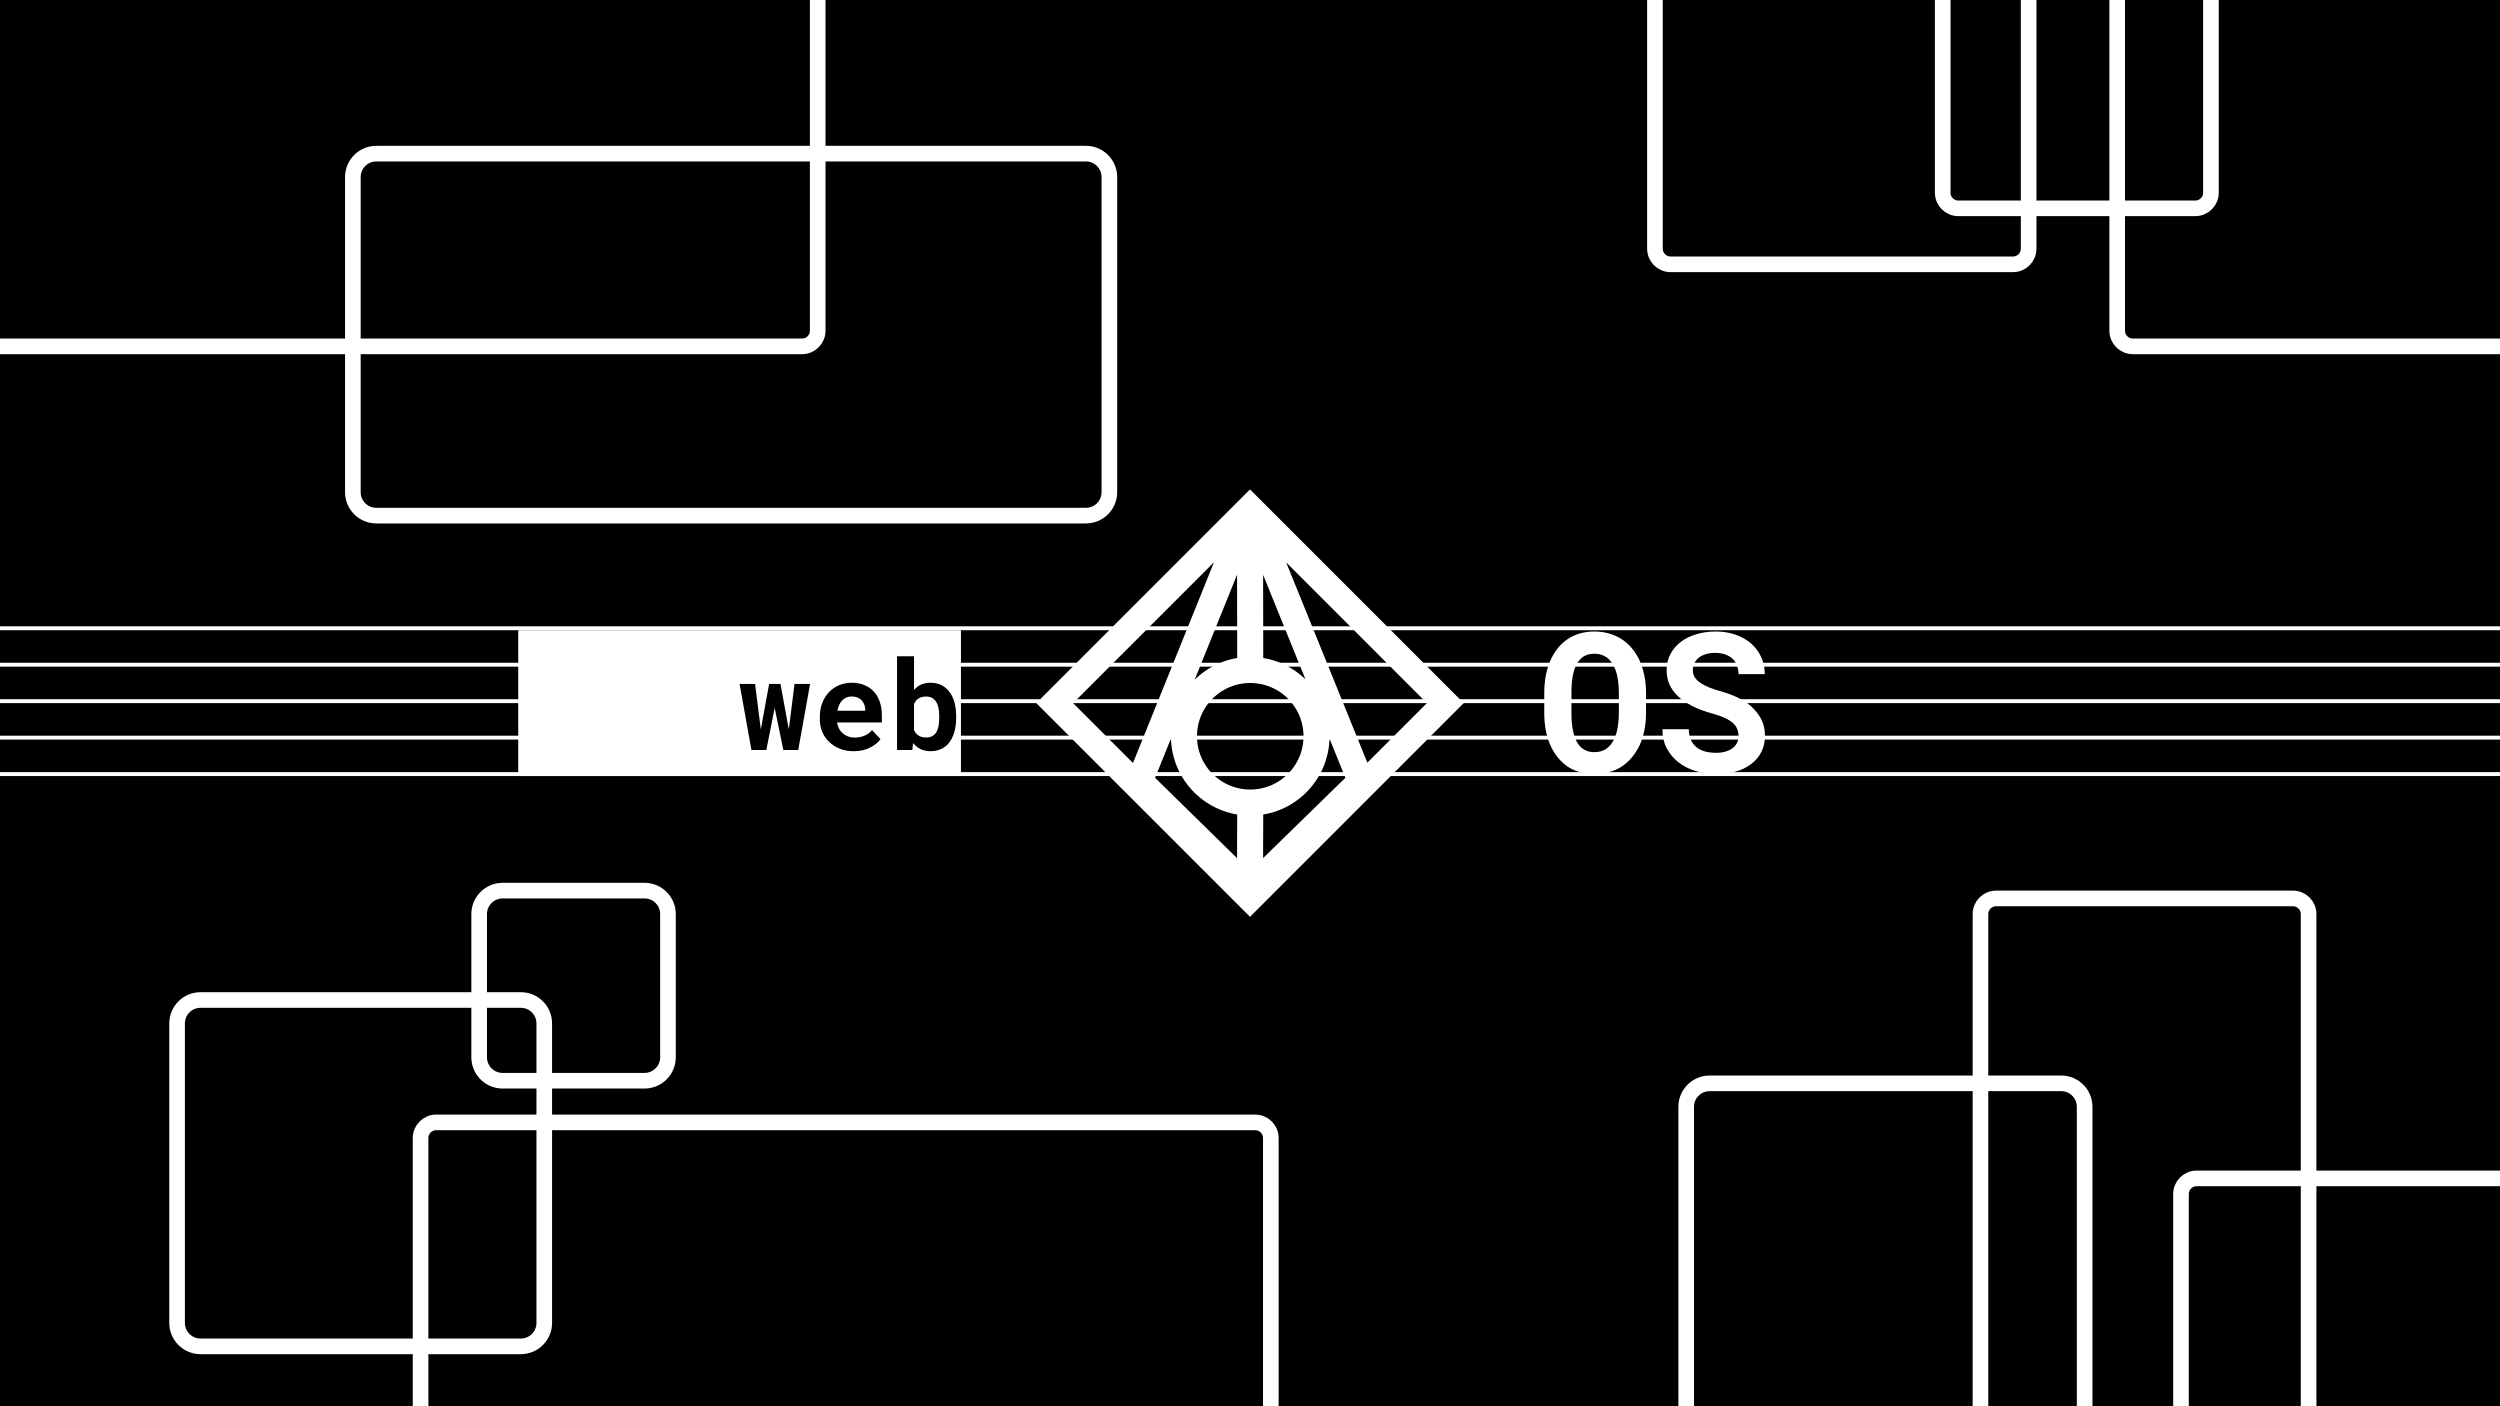 <svg width="1920" height="1080" viewBox="0 0 1920 1080" fill="none" xmlns="http://www.w3.org/2000/svg">
<rect x="0" y="0" width="1920" height="1080" fill="#808080" stroke="none"/>
<g clip-path="url(#clip0_5_3)">
<rect width="1920" height="1080" fill="black"/>
<line y1="538.5" x2="1920" y2="538.5" stroke="white" stroke-width="3"/>
<line y1="482.5" x2="1920" y2="482.5" stroke="white" stroke-width="3"/>
<line y1="594.5" x2="1920" y2="594.5" stroke="white" stroke-width="3"/>
<line y1="566.5" x2="1920" y2="566.5" stroke="white" stroke-width="3"/>
<line y1="510.5" x2="1920" y2="510.5" stroke="white" stroke-width="3"/>
<rect x="398" y="484" width="340" height="112" fill="white"/>
<path d="M577.094 576H588.531L593.922 548.906L594.953 543.75L596.031 548.906L601.609 576H613.047L622.141 525.281H610.188L606.438 555.188L605.781 560.109L604.891 555.281L599.406 525.281H590.688L585.203 555.422L584.312 560.25L583.703 555.422L579.906 525.281H568L577.094 576Z" fill="black"/>
<path d="M655.609 576.938C660.516 576.938 664.766 575.984 668.359 574.078C671.953 572.172 674.578 570.047 676.234 567.703L669.719 560.672C668.219 562.609 666.266 564.062 663.859 565.031C661.453 566 658.969 566.484 656.406 566.484C654.594 566.484 652.922 566.203 651.391 565.641C649.859 565.078 648.5 564.281 647.312 563.25C646.156 562.25 645.234 561.141 644.547 559.922C643.859 558.672 643.297 557.031 642.859 555V554.859H677.266V549.328C677.266 545.609 676.75 542.219 675.719 539.156C674.688 536.062 673.188 533.422 671.219 531.234C669.219 529.047 666.781 527.359 663.906 526.172C661.062 524.953 657.812 524.344 654.156 524.344C650.625 524.344 647.359 524.984 644.359 526.266C641.359 527.547 638.766 529.344 636.578 531.656C634.391 533.969 632.688 536.734 631.469 539.953C630.25 543.141 629.641 546.672 629.641 550.547V552.422C629.641 555.828 630.25 559.031 631.469 562.031C632.719 565 634.484 567.578 636.766 569.766C639.047 571.984 641.781 573.734 644.969 575.016C648.156 576.297 651.703 576.938 655.609 576.938ZM654.062 534.891C655.719 534.891 657.172 535.156 658.422 535.688C659.703 536.188 660.781 536.875 661.656 537.75C662.531 538.656 663.219 539.719 663.719 540.938C664.219 542.156 664.469 543.453 664.469 544.828V545.859H643.094C643.406 544.203 643.875 542.703 644.5 541.359C645.125 540.016 645.906 538.859 646.844 537.891C647.75 536.922 648.812 536.188 650.031 535.688C651.25 535.156 652.594 534.891 654.062 534.891Z" fill="black"/>
<path d="M734.359 551.156V550.172C734.359 547.109 734.078 544.234 733.516 541.547C732.984 538.859 732.156 536.438 731.031 534.281C730.312 532.938 729.484 531.703 728.547 530.578C727.609 529.422 726.562 528.438 725.406 527.625C723.969 526.562 722.328 525.75 720.484 525.188C718.672 524.625 716.672 524.344 714.484 524.344C712.891 524.344 711.406 524.516 710.031 524.859C708.688 525.172 707.438 525.656 706.281 526.312C705.469 526.75 704.703 527.281 703.984 527.906C703.266 528.5 702.594 529.156 701.969 529.875V504H688.938V576H700.656L701.266 570.609C701.797 571.297 702.359 571.938 702.953 572.531C703.547 573.094 704.188 573.609 704.875 574.078C706.156 575.016 707.594 575.719 709.188 576.188C710.812 576.688 712.609 576.938 714.578 576.938C716.734 576.938 718.703 576.656 720.484 576.094C722.297 575.562 723.922 574.781 725.359 573.75C726.953 572.656 728.328 571.281 729.484 569.625C730.672 567.969 731.625 566.125 732.344 564.094C733 562.25 733.5 560.25 733.844 558.094C734.188 555.906 734.359 553.594 734.359 551.156ZM721.328 550.172V551.156C721.328 552.469 721.266 553.734 721.141 554.953C721.047 556.172 720.875 557.297 720.625 558.328C720.312 559.734 719.844 561 719.219 562.125C718.625 563.219 717.844 564.109 716.875 564.797C716.188 565.297 715.375 565.688 714.438 565.969C713.5 566.25 712.453 566.391 711.297 566.391C709.953 566.391 708.75 566.234 707.688 565.922C706.656 565.609 705.75 565.156 704.969 564.562C704.312 564.094 703.734 563.547 703.234 562.922C702.766 562.266 702.344 561.547 701.969 560.766V540.562C702.25 539.969 702.562 539.422 702.906 538.922C703.25 538.391 703.625 537.922 704.031 537.516C704.875 536.672 705.891 536.031 707.078 535.594C708.266 535.156 709.641 534.938 711.203 534.938C712.359 534.938 713.391 535.078 714.297 535.359C715.203 535.609 716.016 536 716.734 536.531C717.828 537.375 718.641 538.312 719.172 539.344C719.734 540.344 720.188 541.484 720.531 542.766C720.812 543.859 721.016 545.031 721.141 546.281C721.266 547.531 721.328 548.828 721.328 550.172Z" fill="black"/>
<path d="M1264.15 547.622V532.095C1264.15 527.261 1263.69 522.695 1262.76 518.398C1261.88 514.102 1260.58 510.146 1258.88 506.533C1257.31 503.359 1255.43 500.454 1253.24 497.817C1251.09 495.181 1248.57 492.935 1245.69 491.079C1242.81 489.126 1239.56 487.637 1235.95 486.611C1232.39 485.537 1228.55 485 1224.45 485C1220.4 485 1216.64 485.513 1213.17 486.538C1209.71 487.563 1206.58 489.028 1203.8 490.933C1200.97 492.886 1198.45 495.229 1196.25 497.964C1194.11 500.698 1192.27 503.75 1190.76 507.119C1189.2 510.684 1188 514.565 1187.17 518.765C1186.39 522.964 1186 527.407 1186 532.095V547.622C1186 552.017 1186.34 556.191 1187.03 560.146C1187.76 564.102 1188.81 567.764 1190.17 571.133C1191.69 574.795 1193.57 578.091 1195.81 581.021C1198.06 583.901 1200.6 586.367 1203.43 588.418C1206.31 590.371 1209.51 591.885 1213.03 592.959C1216.54 594.033 1220.38 594.57 1224.53 594.57C1228.43 594.57 1232.07 594.082 1235.44 593.105C1238.86 592.178 1241.98 590.859 1244.81 589.15C1247.94 587.197 1250.72 584.756 1253.16 581.826C1255.6 578.896 1257.66 575.674 1259.32 572.158C1260.88 568.643 1262.07 564.834 1262.9 560.732C1263.73 556.582 1264.15 552.212 1264.15 547.622ZM1243.28 531.948V547.622C1243.28 550.259 1243.13 552.798 1242.84 555.239C1242.59 557.681 1242.2 559.927 1241.66 561.978C1240.98 564.614 1240.05 566.982 1238.88 569.082C1237.76 571.133 1236.37 572.842 1234.71 574.209C1233.39 575.332 1231.87 576.187 1230.17 576.772C1228.46 577.358 1226.58 577.651 1224.53 577.651C1222.38 577.651 1220.45 577.334 1218.74 576.699C1217.08 576.064 1215.59 575.161 1214.27 573.989C1212.86 572.671 1211.61 570.962 1210.54 568.862C1209.51 566.714 1208.73 564.346 1208.19 561.758C1207.7 559.707 1207.36 557.485 1207.17 555.093C1206.97 552.7 1206.87 550.21 1206.87 547.622V531.948C1206.87 529.214 1206.97 526.602 1207.17 524.111C1207.41 521.621 1207.78 519.326 1208.27 517.227C1208.9 514.492 1209.78 512.1 1210.9 510.049C1212.07 507.998 1213.49 506.289 1215.15 504.922C1216.37 503.994 1217.74 503.286 1219.25 502.798C1220.81 502.31 1222.55 502.065 1224.45 502.065C1226.45 502.065 1228.26 502.334 1229.87 502.871C1231.53 503.408 1233.02 504.165 1234.34 505.142C1236 506.46 1237.44 508.169 1238.66 510.269C1239.88 512.319 1240.86 514.663 1241.59 517.3C1242.18 519.399 1242.59 521.694 1242.84 524.185C1243.13 526.626 1243.28 529.214 1243.28 531.948Z" fill="white"/>
<path d="M1335.19 565.273C1335.19 567.178 1334.8 568.936 1334.02 570.547C1333.24 572.109 1332.12 573.452 1330.65 574.575C1329.19 575.698 1327.38 576.577 1325.23 577.212C1323.13 577.847 1320.72 578.164 1317.98 578.164C1314.91 578.164 1312.07 577.822 1309.49 577.139C1306.95 576.455 1304.77 575.381 1302.97 573.916C1301.11 572.451 1299.67 570.571 1298.65 568.276C1297.62 565.981 1297.06 563.223 1296.96 560H1276.75C1276.75 565.518 1277.8 570.327 1279.9 574.429C1282.04 578.53 1284.95 582.095 1288.61 585.122C1292.47 588.198 1296.99 590.542 1302.16 592.153C1307.39 593.716 1312.66 594.497 1317.98 594.497C1323.4 594.497 1328.41 593.862 1333 592.593C1337.59 591.274 1341.54 589.346 1344.86 586.807C1348.18 584.316 1350.77 581.265 1352.63 577.651C1354.53 573.989 1355.48 569.814 1355.48 565.127C1355.48 559.707 1354.24 554.922 1351.75 550.771C1349.26 546.621 1345.91 542.983 1341.71 539.858C1338.93 537.954 1335.88 536.27 1332.56 534.805C1329.24 533.34 1325.75 532.095 1322.08 531.069C1318.67 530.142 1315.59 529.141 1312.86 528.066C1310.17 526.992 1307.88 525.796 1305.97 524.478C1304.07 523.208 1302.6 521.768 1301.58 520.156C1300.6 518.545 1300.11 516.738 1300.11 514.736C1300.11 512.832 1300.48 511.074 1301.21 509.463C1301.99 507.803 1303.11 506.362 1304.58 505.142C1306.04 503.97 1307.83 503.066 1309.93 502.432C1312.07 501.748 1314.52 501.406 1317.25 501.406C1320.23 501.406 1322.82 501.821 1325.01 502.651C1327.26 503.433 1329.14 504.531 1330.65 505.947C1332.12 507.412 1333.22 509.146 1333.95 511.147C1334.73 513.149 1335.17 515.347 1335.27 517.739H1355.34C1355.34 512.954 1354.41 508.56 1352.55 504.556C1350.7 500.552 1348.11 497.085 1344.79 494.155C1341.47 491.274 1337.49 489.028 1332.85 487.417C1328.26 485.806 1323.18 485 1317.62 485C1312.25 485 1307.26 485.708 1302.67 487.124C1298.08 488.491 1294.11 490.469 1290.74 493.057C1287.37 495.645 1284.73 498.77 1282.83 502.432C1280.92 506.094 1279.97 510.171 1279.97 514.663C1279.97 518.569 1280.68 522.183 1282.09 525.503C1283.56 528.823 1285.71 531.851 1288.54 534.585C1291.37 537.319 1295.01 539.834 1299.45 542.129C1303.94 544.424 1309.14 546.377 1315.05 547.988C1318.86 549.014 1322.04 550.137 1324.57 551.357C1327.16 552.529 1329.26 553.823 1330.87 555.239C1332.44 556.704 1333.53 558.267 1334.17 559.927C1334.85 561.587 1335.19 563.369 1335.19 565.273Z" fill="white"/>
<path d="M960 390L875.337 599.821L960 682.8M960 390L1045.04 599.821L960 682.8M960 390L810 540L960 690L1110 540L960 390ZM960 390L960.189 514.544M960 682.8L960.189 616.368M960.189 616.368C988.307 616.368 1011.1 593.574 1011.1 565.456C1011.1 537.338 988.307 514.544 960.189 514.544M960.189 616.368C932.072 616.368 909.278 593.574 909.278 565.456C909.278 537.338 932.072 514.544 960.189 514.544" stroke="white" stroke-width="20"/>
<path d="M976 1080V874C976 867.373 970.627 862 964 862H335C328.373 862 323 867.373 323 874V1080" stroke="white" stroke-width="12"/>
<path d="M1773 1080V702C1773 695.373 1767.63 690 1761 690H1533C1526.37 690 1521 695.373 1521 702V1080" stroke="white" stroke-width="12"/>
<path d="M628 0V254C628 260.627 622.627 266 616 266H0" stroke="white" stroke-width="12"/>
<path d="M418 1016V786C418 776.059 409.941 768 400 768H154C144.059 768 136 776.059 136 786V1016C136 1025.94 144.059 1034 154 1034H400C409.941 1034 418 1025.94 418 1016Z" stroke="white" stroke-width="12"/>
<path d="M1558 0V191C1558 197.627 1552.63 203 1546 203H1283C1276.37 203 1271 197.627 1271 191V101.5V0" stroke="white" stroke-width="12"/>
<path d="M1601 1092V850C1601 840.059 1592.94 832 1583 832H1313C1303.06 832 1295 840.059 1295 850V1092C1295 1101.94 1303.06 1110 1313 1110H1583C1592.94 1110 1601 1101.94 1601 1092Z" stroke="white" stroke-width="12"/>
<path d="M1920 905H1687C1680.37 905 1675 910.373 1675 917V1080" stroke="white" stroke-width="12"/>
<path d="M852 378V136C852 126.059 843.941 118 834 118H289C279.059 118 271 126.059 271 136V378C271 387.941 279.059 396 289 396H834C843.941 396 852 387.941 852 378Z" stroke="white" stroke-width="12"/>
<path d="M1698 0V148C1698 154.627 1692.63 160 1686 160H1504C1497.37 160 1492 154.627 1492 148V0" stroke="white" stroke-width="12"/>
<path d="M1920 266H1638C1631.37 266 1626 260.627 1626 254V0" stroke="white" stroke-width="12"/>
<path d="M513 812V702C513 692.059 504.941 684 495 684H386C376.059 684 368 692.059 368 702V812C368 821.941 376.059 830 386 830H495C504.941 830 513 821.941 513 812Z" stroke="white" stroke-width="12"/>
</g>
<defs>
<clipPath id="clip0_5_3">
<rect width="1920" height="1080" fill="white"/>
</clipPath>
</defs>
</svg>

